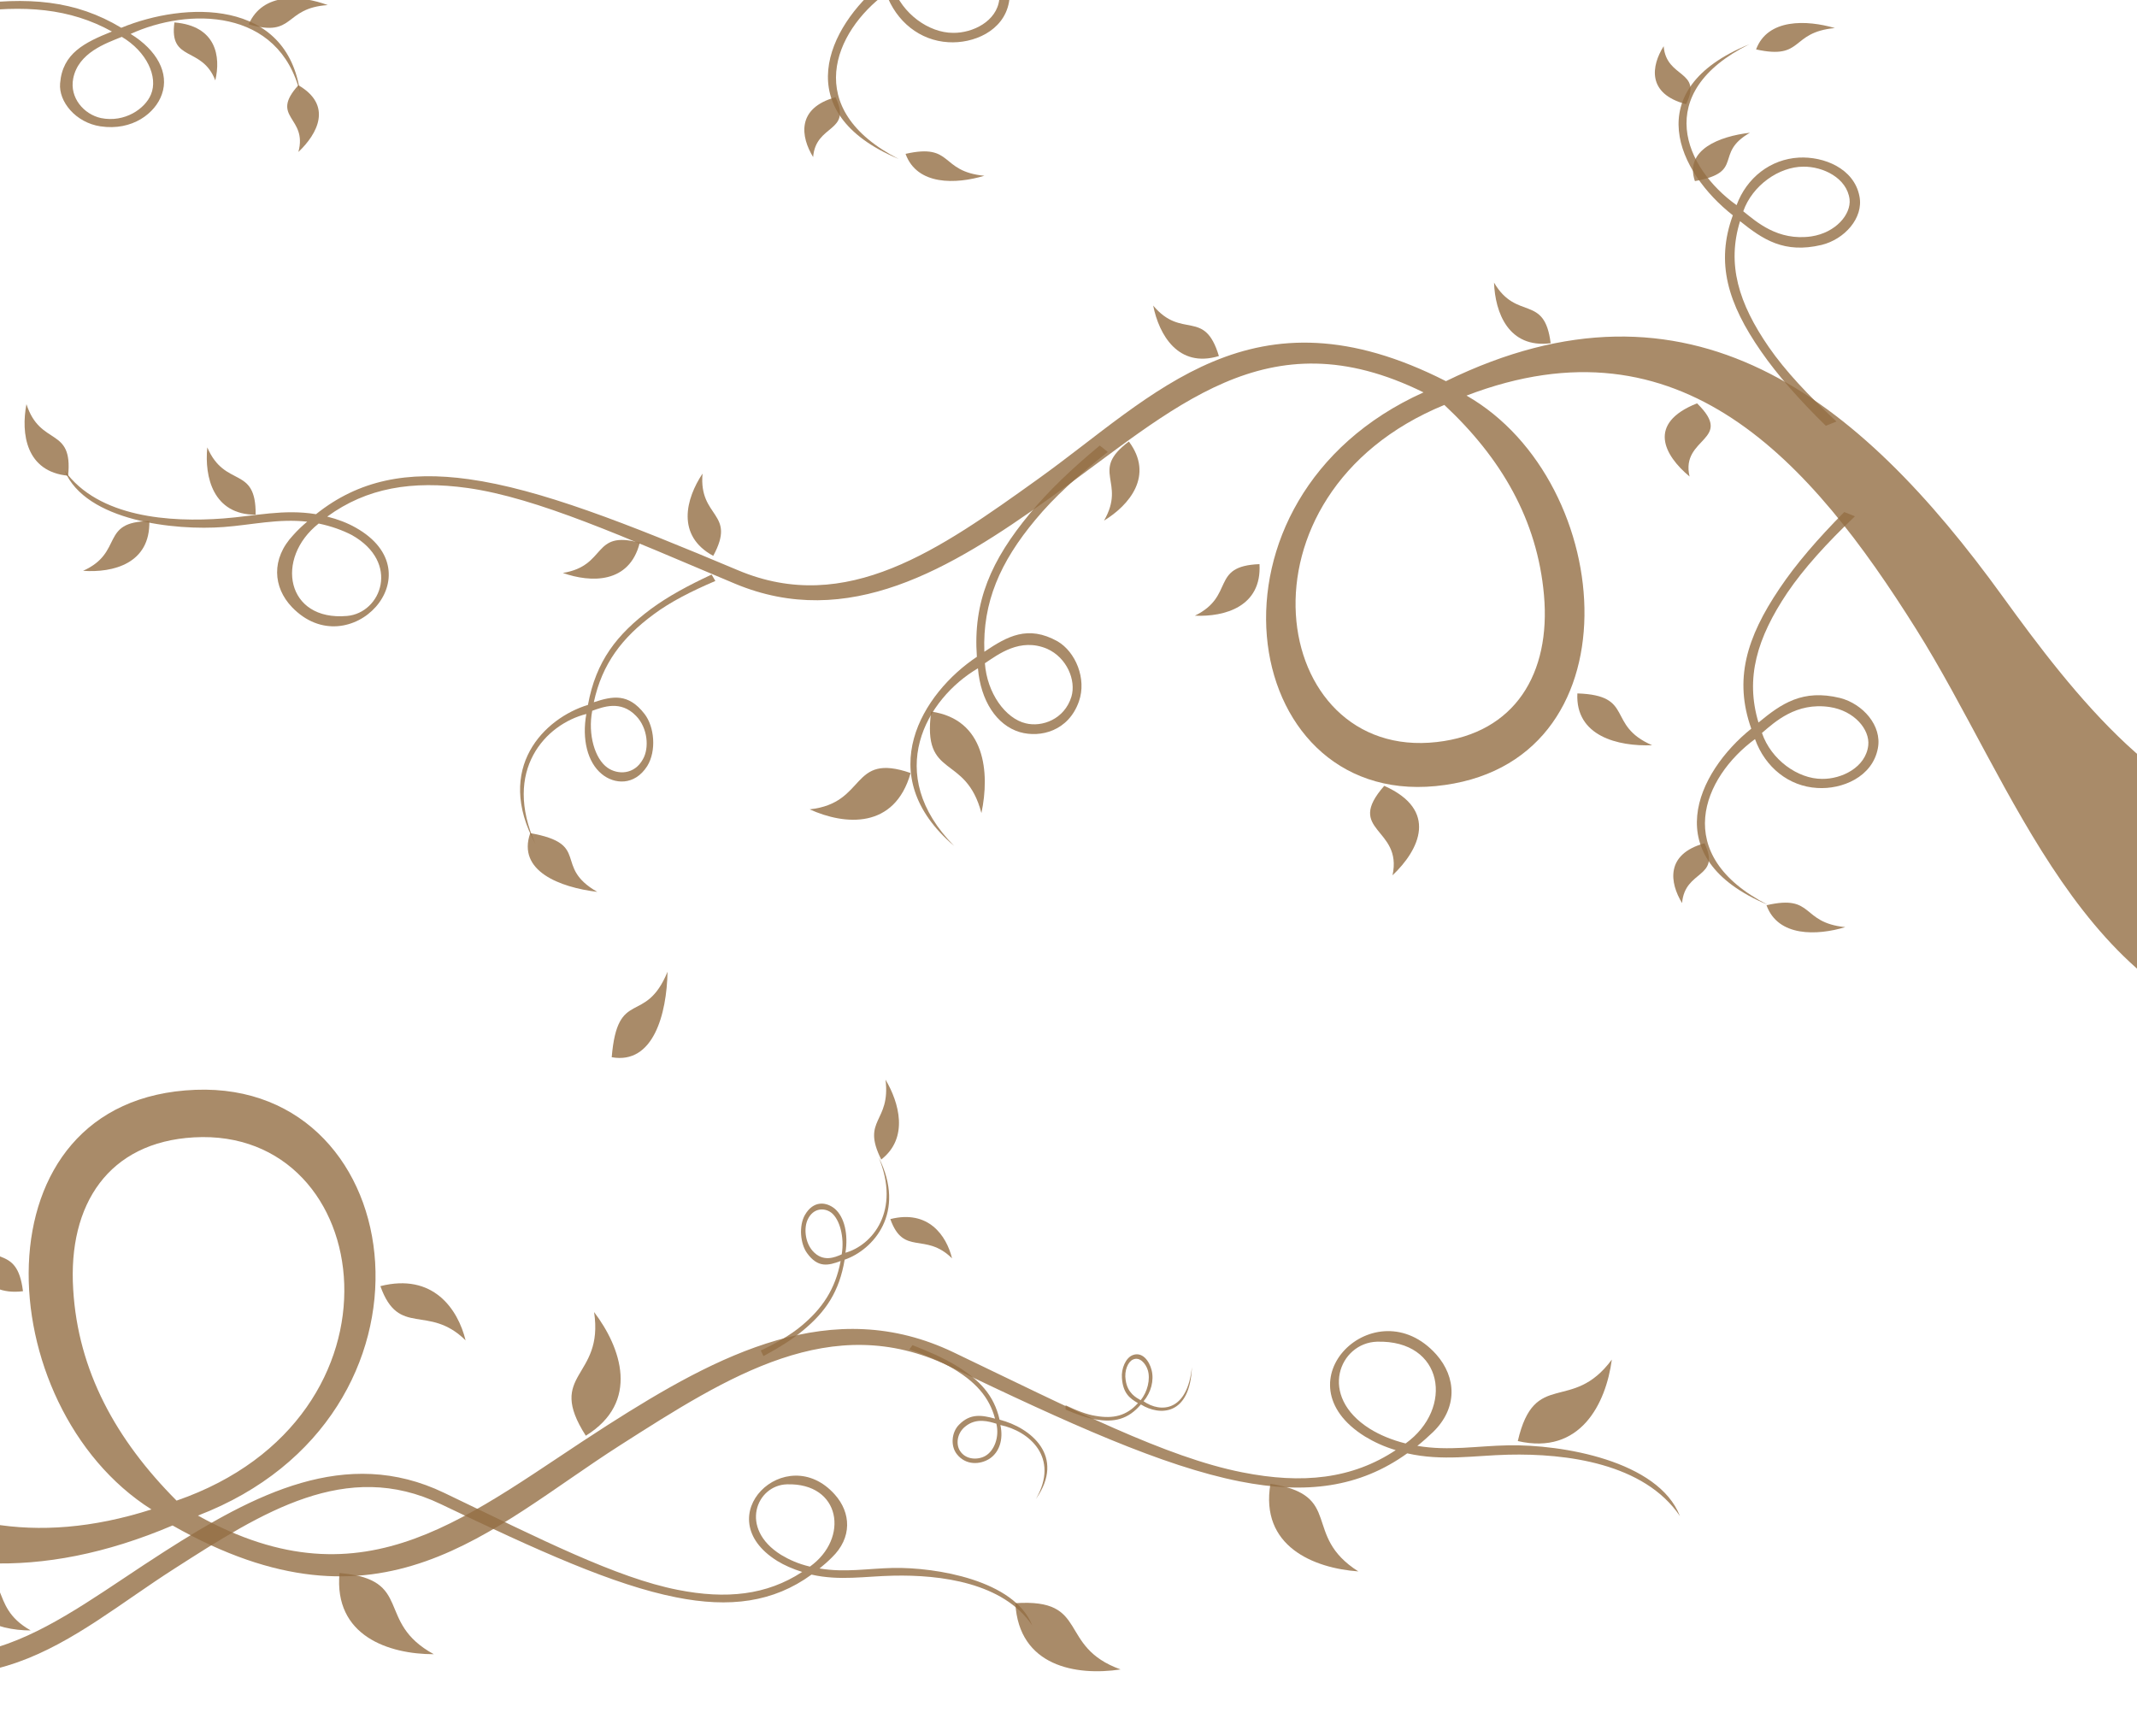 <?xml version="1.0" encoding="utf-8"?>
<!-- Generator: Adobe Illustrator 19.1.0, SVG Export Plug-In . SVG Version: 6.00 Build 0)  -->
<svg version="1.1" id="Layer_1" xmlns="http://www.w3.org/2000/svg" xmlns:xlink="http://www.w3.org/1999/xlink" x="0px" y="0px"
	 viewBox="0 0 800 650" style="fill:rgba(147, 110, 68, 0.8);enable-background:new 0 0 800 650;" xml:space="preserve">
<g>
	<path d="M856,389.2c-76.3-11.3-102-95.4-138.7-153.7c-39.5-62.9-87.9-118.2-168.3-87.4c56.7,32.4,64.9,138.8-11.6,146.2
		c-74.6,7.2-92.3-107.9-4.5-147.4c-59-29.1-93.3,6.3-139.8,39.5c-37.4,26.8-75.7,49.8-118,32.1c-41.6-17.5-73.9-32.1-100-35.8
		c-20.8-2.9-37.8-0.1-52.6,10.7c4,1,7.6,2.4,10.6,4.1c30.7,17.2-2.5,52-23.8,29.8c-7.1-7.4-7.9-18.1,0.5-27c1.6-1.8,3.4-3.5,5.2-5
		c-10.9-1.2-20.6,1.2-31.2,2c-18.3,1.4-51.7-2.2-59.6-21.1c12.7,17.6,39.5,19.4,59.4,17.9c11.9-0.9,22.6-3.6,34.7-1.6
		c16-12.8,34.3-16.3,57.2-13.1c26.6,3.7,59,16.5,100.8,34.1c40.6,17.1,75.5-7.8,112.2-34.1c44-31.5,80.1-73.7,152.8-36.7
		c91-44.5,154.4,5.9,208.4,80.6c26.5,36.6,61.7,82.3,106.3,86.1C856,310.7,856,388,856,389.2L856,389.2z M540.7,151.6
		c-81.7,33.5-65.6,133.4-2.8,126.2c29.2-3.3,42.7-25.6,40.1-55C575.5,194.6,562,171.5,540.7,151.6L540.7,151.6z M119.3,196
		c-16.5,13-12.2,36.6,10.6,34.6c12.8-1.1,20.1-20,1.8-30.3C128.2,198.5,124.1,197,119.3,196L119.3,196z"/>
	<path d="M-207.6,320.8c36.8,37.2,57.2,94.7,83.4,139.4c41.4,70.4,92.6,133.1,180.9,104.9C-4.2,526.6-10.3,411.2,73.2,408
		c81.4-3.1,97.6,122.3,0.9,159.4c63.5,35.2,101.7-0.9,153.4-33.9c41.5-26.5,84-49,129.5-27.2c44.8,21.5,79.6,39.3,108,44.9
		c22.6,4.5,41.2,2.5,57.5-8.3c-4.4-1.3-8.2-3.1-11.5-5.1c-33-20.5,4.1-56,26.7-30.7c7.5,8.5,8.1,20-1.3,29.1
		c-1.9,1.8-3.8,3.5-5.8,5.1c11.9,2,22.3,0,34-0.2c20-0.4,56.2,5.7,64.3,26.5c-13.4-19.8-42.5-23.5-64.2-23
		c-12.9,0.3-24.6,2.5-37.9-0.5c-17.8,12.8-37.9,15.4-62.7,10.5c-28.8-5.7-63.9-21.6-108.9-43.2c-43.8-21-82.4,3.7-123.1,29.7
		c-48.8,31.2-89.3,74.5-167.5,30c-100,42.5-167.6-15.9-224.4-99.9c-13.6-20.2-29.5-42.8-47.9-61.5V320.8L-207.6,320.8z M66.1,561.8
		c90-31.1,75.2-139.9,6.5-136c-31.9,1.8-47.2,25-45.2,56.9C29.2,513.2,43.4,539,66.1,561.8L66.1,561.8z M526.2,540.4
		c18.2-13.1,14.3-38.8-10.7-38.1c-14,0.4-22.3,20.3-2.7,32.6C516.5,537.2,521,539.1,526.2,540.4L526.2,540.4z"/>
	<path d="M-207.6,546.3c30.9,45.7,70,79.6,130.9,60.2c-49.2-31.2-54.1-124.6,13.4-127.2c65.9-2.5,79,98.9,0.7,129
		c51.4,28.5,82.3-0.7,124.1-27.4c33.6-21.5,68-39.7,104.8-22c36.2,17.4,64.5,31.8,87.4,36.3c18.2,3.6,33.3,2,46.6-6.7
		c-3.5-1.1-6.7-2.5-9.3-4.1c-26.7-16.6,3.3-45.3,21.5-24.9c6.1,6.8,6.6,16.2-1.1,23.6c-1.5,1.5-3.1,2.9-4.6,4.1
		c9.5,1.6,18.1,0,27.5-0.2c16.1-0.3,45.5,4.6,52.1,21.5c-10.8-16-34.3-19-52-18.6c-10.5,0.2-20,2-30.6-0.4
		c-14.3,10.4-30.7,12.5-50.7,8.5c-23.3-4.6-51.6-17.4-88.1-34.9c-35.4-17-66.7,3-99.6,24.1C25.9,612.4-6.7,647.5-70,611.5
		c-56.8,24-100.7,8-137.6-27V546.3L-207.6,546.3z M-69.2,603.9c72.8-25.1,60.8-113.2,5.3-110.1c-25.8,1.4-38.1,20.2-36.6,46
		C-99,564.5-87.5,585.4-69.2,603.9L-69.2,603.9z M303.2,586.5c14.8-10.6,11.6-31.4-8.6-30.8c-11.4,0.3-18.1,16.5-2.2,26.4
		C295.4,583.9,298.9,585.5,303.2,586.5L303.2,586.5z"/>
	<path d="M9.9,151.3c-2.1,11-0.2,25.3,15.6,26.8C27.4,159.5,15.1,167.4,9.9,151.3L9.9,151.3z"/>
	<path d="M31.1,213.7c11.2,0.8,25.2-2.7,24.8-18.6C37.2,195.3,46.5,206.8,31.1,213.7L31.1,213.7z"/>
	<path d="M77.6,167.5c-1.1,11.1,2.2,25.2,18.1,25.2C95.9,174,84.3,183,77.6,167.5L77.6,167.5z"/>
	<path d="M210.7,214.5c10.5,3.7,24.9,4.1,28.8-11.3C221.5,198.3,227.4,211.8,210.7,214.5L210.7,214.5z"/>
	<path d="M223.6,333.9c-14-1.7-30.1-7.8-25.1-22C221.5,316,206.8,324.3,223.6,333.9L223.6,333.9z"/>
	<path d="M111.7,56.9c7.2-6.8,12.9-17.5,0-25C100.7,44.1,115.3,43.7,111.7,56.9L111.7,56.9z"/>
	<path d="M367.4,304.4c3.2-15.1,1.5-35.1-18.8-38C345.1,292.1,361.5,281.8,367.4,304.4L367.4,304.4z"/>
	<path d="M447.3,230.5c11.2,0.5,25.1-3.4,24.2-19.3C452.9,211.9,462.5,223.1,447.3,230.5L447.3,230.5z"/>
	<path d="M419.5,625c-16.6,2.5-38.1-1.1-39.4-24.8C408.2,598.3,395.6,616.4,419.5,625L419.5,625z"/>
	<path d="M686.9,10.5c-10.6-3.1-25.2-3.6-29.5,8C675.5,22.5,669.9,12.1,686.9,10.5L686.9,10.5z"/>
	<path d="M655.1,49.7c-11.4,1.3-24.6,6.4-20.6,18.1C653.4,64.4,641.4,57.5,655.1,49.7L655.1,49.7z"/>
	<path d="M622.8,17.3c-4.6,7.3-6.4,17.8,8.4,21.7C637.5,26.2,623.8,29.5,622.8,17.3L622.8,17.3z"/>
	<path d="M559.3,105.8c0.4,11.2,5.4,24.7,21.2,22.7C578.2,109.9,567.8,120.3,559.3,105.8L559.3,105.8z"/>
	<path d="M431.7,114.4c2.2,11,9.4,23.5,24.6,18.9C450.9,115.3,442.5,127.3,431.7,114.4L431.7,114.4z"/>
	<path d="M80.6,30.1C82.7,21.2,81,9.7,65.3,8.4C63.2,23.4,75.6,17.1,80.6,30.1L80.6,30.1z"/>
	<path d="M263,177.3c-6.2,9.3-10,23.2,4,30.8C275.9,191.7,261.5,194.1,263,177.3L263,177.3z"/>
	<path d="M122.7,1.9c-10-3.7-24.3-4.9-29.6,7.2C110.6,14.2,106,3,122.7,1.9L122.7,1.9z"/>
	<path d="M303.1,303c13.2,6,31.8,7.5,37.8-13.6C318.1,281.5,324.7,300.7,303.1,303L303.1,303z"/>
	<path d="M508.5,588.3c-16.7-1.2-36.9-9.4-32.9-32.8C503.3,559.8,487.1,574.7,508.5,588.3L508.5,588.3z"/>
	<path d="M603.4,509c-2.2,16.5-11.8,35.9-35.2,30.5C574.5,512.3,588.4,529.3,603.4,509L603.4,509z"/>
	<path d="M222.4,491.2c10.1,13.3,17.3,33.7-3.1,46.3C204.2,513.9,226.2,516.2,222.4,491.2L222.4,491.2z"/>
	<path d="M162.4,619.3c-16.8,0-37.5-6.8-35.3-30.4C155.2,591.3,140.2,607.2,162.4,619.3L162.4,619.3z"/>
	<path d="M413.3,194.9c9.5-5.8,18.8-16.9,9.3-29.6C407.7,176.4,421.8,180.2,413.3,194.9L413.3,194.9z"/>
	<path d="M267.8,217.5c-8.9,3.8-16.8,7.8-23.1,12.5c-11.8,8.7-19.3,18.5-22.4,32.9c7-2.3,12.9-3.5,19,4.4c3.7,4.8,4.5,13.8,1,19.5
		c-4.8,7.5-12.4,6.8-17,3c-5.4-4.4-7.5-13.1-5.8-22.5c-15.2,3.8-31.5,21-19,48.8c-15.6-28.7,3.4-47.3,19.6-52.2
		c3-16.4,10.8-26.4,23.7-36c6.4-4.7,13.8-8.7,22.6-12.8L267.8,217.5L267.8,217.5z M221.7,266.1c-1.7,8.9,1,18,5.7,21.3
		c3.8,2.7,10.1,2.7,13.3-3.2c2.4-4.2,1.8-11.7-2.6-16.2C232.3,262,225.7,264.7,221.7,266.1L221.7,266.1z"/>
	<path d="M398.9,526.1c4.2,2,8,3.5,11.4,4c6.4,1.1,11.4,0,15.7-4.8c-3.1-1.8-5.6-3.7-6-9.4c-0.3-3.5,1.4-7.6,4.1-8.6
		c3.5-1.3,6.1,2.1,7,5.6c1,3.9-0.2,8.4-3,11.7c6.5,4.5,16.4,3.8,18.1-12.8c-0.7,18.2-12,18.4-19.1,14c-4.8,5.6-10,6.8-17,5.6
		c-3.4-0.6-7.1-1.9-11.2-3.7L398.9,526.1L398.9,526.1z M427,524.2c2.6-3.1,3.7-7.9,2.7-11.2c-0.8-2.6-3.1-5.2-5.6-4
		c-1.8,0.8-3.3,4.1-2.7,7.7C422.1,521.6,425.3,523.2,427,524.2L427,524.2z"/>
	<path d="M340.4,505.2c6.4,2.2,11.9,4.5,16.3,7.1c8.4,5,13.6,10.6,15.8,18.8c-4.9-1.3-9.2-2.1-13.5,2.3c-2.7,2.7-3.3,7.8-0.8,11
		c3.4,4.3,8.7,3.9,12.1,1.8c3.8-2.4,5.4-7.3,4.2-12.7c10.7,2.2,22.3,12.1,13.3,27.7c11.3-16.1-2.1-26.8-13.6-29.7
		c-2.1-9.2-7.5-15-16.7-20.5c-4.5-2.7-9.8-5-15.9-7.4L340.4,505.2L340.4,505.2z M373,533c1.2,5-0.8,10.2-4.2,12.1
		c-2.7,1.5-7.2,1.5-9.4-1.9c-1.6-2.4-1.2-6.6,1.9-9.1C365.5,530.6,370.3,532.2,373,533L373,533z"/>
	<path d="M414.7,169.2c-10.9,8.6-20.1,16.9-27.1,25.4c-13.2,15.8-19.8,30.9-19.1,49.4c8.6-5.8,16.3-10.1,27.4-3.9
		c6.7,3.9,11,14,8,22.5c-3.9,11.1-14.4,13.7-22.1,11.5c-8.8-2.6-14.7-11.9-15.7-23.9c-19.4,11.4-35.6,39.5-8.9,66.5
		c-31.2-26.5-11.8-57.3,8.5-70.8c-1.5-20.7,5.4-36.2,19.8-53.6c7-8.5,15.7-16.8,26.2-25.5L414.7,169.2L414.7,169.2z M368.7,248.3
		c0.8,11.2,7.7,20.7,15.3,22.5c6.1,1.5,14.5-1.5,17.1-10c1.8-6.1-1.7-14.6-9.1-17.9C381.9,238.6,373.7,245,368.7,248.3L368.7,248.3z
		"/>
	<path d="M-50.7,14.4c14-4.6,26.6-8,38.2-9.6c21.5-3.1,38.7-1.7,54.4,7c-10.2,4.1-18.5,8.1-19.4,19.4c-0.6,6.8,5.8,14.7,15.1,16.1
		c12,1.8,20.6-5,23-12c2.8-7.9-1.8-16.5-11.7-22.6c21.4-9.8,55.6-10,63.5,22.3C107.6-0.7,69.2,0.6,45.4,10.4
		C28.3,0.1,10.5-1.4-13.1,2C-24.5,3.7-37,6.8-50.8,10.9L-50.7,14.4L-50.7,14.4z M45.6,13.8c9.3,5.5,13.7,15,10.9,21.6
		c-2.2,5.3-9.8,10.6-18.7,8.8c-6.4-1.4-11.8-7.6-10.4-14.8C29.3,19.7,39.7,16.2,45.6,13.8L45.6,13.8z"/>
	<path d="M687.5,157.8c-10.6-9.8-19.2-19-25.3-27.8c-11.4-16.5-15.8-31.1-10.8-47.2c8.6,6.9,16.5,12.2,30.5,8.9
		c8.6-2.1,15.8-10.1,14.2-18.2c-2-10.5-13.4-15-22.7-14.5c-10.6,0.6-19.5,7.5-23.3,17.8c-19.5-13.9-31.8-42,4.7-60.2
		c-41.6,17-26.5,48-6.1,64c-6.5,17.8-1.9,33,10.6,51c6.1,8.8,14.2,18,24.2,27.8L687.5,157.8L687.5,157.8z M652.6,79.1
		c3.4-9.7,13.4-16.7,22.5-16.7c7.3-0.1,16.3,4.2,17.3,12.2c0.6,5.7-5.2,12.5-14.3,13.9C665.5,90.3,657.5,83,652.6,79.1L652.6,79.1z"
		/>
	<path d="M-2,437.1c-10.8,5-26.1,6.7-31.6-9.7C-14.8,420.6-19.9,435.7-2,437.1L-2,437.1z"/>
	<path d="M-154.6,412.7c12.8,6.2,24.5,10.8,35,13.1c19.8,4.2,35.5,2.2,50-9.5c-9.3-5.5-16.9-11-17.8-26.2
		c-0.5-9.3,5.4-19.9,13.8-21.8c11.1-2.5,18.8,6.8,21.2,16.2c2.6,10.7-1.6,22.4-10.7,30.6c19.6,13.3,51,13.5,58.3-30.3
		c-4.6,48.3-39.8,46.6-61.5,33.3C-82,432-98.4,434-120,429.4c-10.6-2.3-22-6.4-34.7-12L-154.6,412.7L-154.6,412.7z M-66.1,413.5
		c8.6-7.5,12.6-20.4,10-29.3c-2.1-7.2-9.1-14.3-17.2-11.8c-5.9,1.8-10.8,10.4-9.5,20.1C-81.1,405.6-71.6,410.4-66.1,413.5
		L-66.1,413.5z"/>
	<path d="M632.5,178.4c-9.5-7.9-16.1-19.9,2.8-27.4C649.6,165,629,163.6,632.5,178.4L632.5,178.4z"/>
	<path d="M618.5,279c-12.8,0.5-28.8-3.4-28-19.4C612.2,260.3,601.1,271.5,618.5,279L618.5,279z"/>
	<path d="M690.8,347.1c-10.6,3.2-25.2,3.7-29.5-8.2C679.4,334.7,673.9,345.4,690.8,347.1L690.8,347.1z"/>
	<path d="M629.7,338.1c-4.6-7.5-6.4-18.3,8.4-22.4C644.4,328.9,630.7,325.5,629.7,338.1L629.7,338.1z"/>
	<path d="M694.4,193.3c-10.6,10.1-19.2,19.6-25.3,28.6c-11.4,17-15.8,32-10.8,48.6c8.6-7.1,16.5-12.6,30.5-9.2
		c8.6,2.2,15.8,10.4,14.2,18.8c-2,10.8-13.4,15.5-22.7,14.9c-10.6-0.6-19.5-7.7-23.3-18.3c-19.5,14.3-31.8,43.3,4.7,62
		c-41.7-17.5-26.5-49.5-6.1-65.9c-6.5-18.3-1.9-34,10.6-52.5c6.1-9.1,14.2-18.5,24.2-28.6L694.4,193.3L694.4,193.3z M659.6,274.4
		c3.4,10,13.4,17.2,22.5,17.2c7.3,0.1,16.4-4.3,17.3-12.6c0.6-5.9-5.2-12.9-14.4-14.3C672.4,262.8,664.4,270.3,659.6,274.4
		L659.6,274.4z"/>
	<path d="M174.3,501.8c-2.9-11.8-12.2-25.3-31.9-20.3C149.3,500.9,160.3,488,174.3,501.8L174.3,501.8z"/>
	<path d="M368.5,65.8c-10.6,3.2-25.2,3.7-29.5-8.2C357.1,53.5,351.6,64.2,368.5,65.8L368.5,65.8z"/>
	<path d="M304.4,58.8c-4.6-7.5-6.4-18.3,8.4-22.4C319.1,49.7,305.4,46.3,304.4,58.8L304.4,58.8z"/>
	<path d="M369.1-85.9c-10.6,10.1-19.2,19.6-25.3,28.6c-11.4,17-15.8,32-10.8,48.6c8.6-7.1,16.5-12.6,30.5-9.2
		c8.6,2.2,15.8,10.4,14.2,18.8c-2,10.8-13.4,15.5-22.7,14.9c-10.6-0.6-19.5-7.7-23.3-18.3c-19.5,14.3-31.8,43.3,4.7,62
		c-41.7-17.5-26.5-49.5-6.1-65.9c-6.5-18.3-1.9-34,10.6-52.5c6.1-9.1,14.2-18.5,24.2-28.6L369.1-85.9L369.1-85.9z M334.3-4.9
		c3.4,10,13.4,17.2,22.5,17.2c7.3,0.1,16.4-4.3,17.3-12.6c0.6-5.9-5.2-12.9-14.4-14.3C347.1-16.4,339.1-8.9,334.3-4.9L334.3-4.9z"/>
	<path d="M11.5,610.4c-12.8,0-28.5-5.4-26.8-24C6,588.3-5.4,600.9,11.5,610.4L11.5,610.4z"/>
	<path d="M284.8,505.6c5.9-2.8,11.1-5.8,15.2-9.2c7.8-6.5,12.7-13.7,14.7-24.3c-4.6,1.7-8.5,2.7-12.6-3c-2.5-3.5-3.1-10.1-0.8-14.2
		c3.2-5.6,8.1-5,11.3-2.3c3.5,3.1,5,9.4,3.9,16.4c10-2.8,20.8-15.6,12.4-35.8c10.5,20.8-2,34.7-12.7,38.4c-2,11.9-7,19.4-15.6,26.5
		c-4.2,3.5-9.1,6.5-14.8,9.6L284.8,505.6L284.8,505.6z M315.1,469.6c1.1-6.5-0.8-13.2-3.9-15.6c-2.5-1.9-6.7-1.9-8.8,2.5
		c-1.5,3.1-1.1,8.5,1.8,11.8C308.1,472.7,312.6,470.7,315.1,469.6L315.1,469.6z"/>
	<path d="M331.5,404.2c5.1,8.6,8.8,21.8-1.6,29.9C322.3,418.9,333.5,420.4,331.5,404.2L331.5,404.2z"/>
	<path d="M356.4,471.1c-2.1-8.6-8.9-18.3-23.1-14.7C338.3,470.4,346.3,461.1,356.4,471.1L356.4,471.1z"/>
	<path d="M-103.8,393.3c1.1,13.7-2.4,31.1-19.4,31.1C-123.3,401.3-110.9,412.4-103.8,393.3L-103.8,393.3z"/>
	<path d="M-21.7,383.6c-6.2,9.3-10,23.2,4,30.8C-8.7,398-23.2,400.4-21.7,383.6L-21.7,383.6z"/>
	<path d="M249.9,363.8c-0.3,15.8-5.3,34.8-20.9,32C231.2,369.5,241.5,384.2,249.9,363.8L249.9,363.8z"/>
	<path d="M-12.6,460.7c0.4,11.2,5.4,24.7,21.2,22.7C6.3,464.8-4,475.2-12.6,460.7L-12.6,460.7z"/>
	<path d="M521.3,327.7c10.1-9.6,17.3-24.4-3.1-33.5C503.2,311.3,525.2,309.7,521.3,327.7L521.3,327.7z"/>
</g>
</svg>
